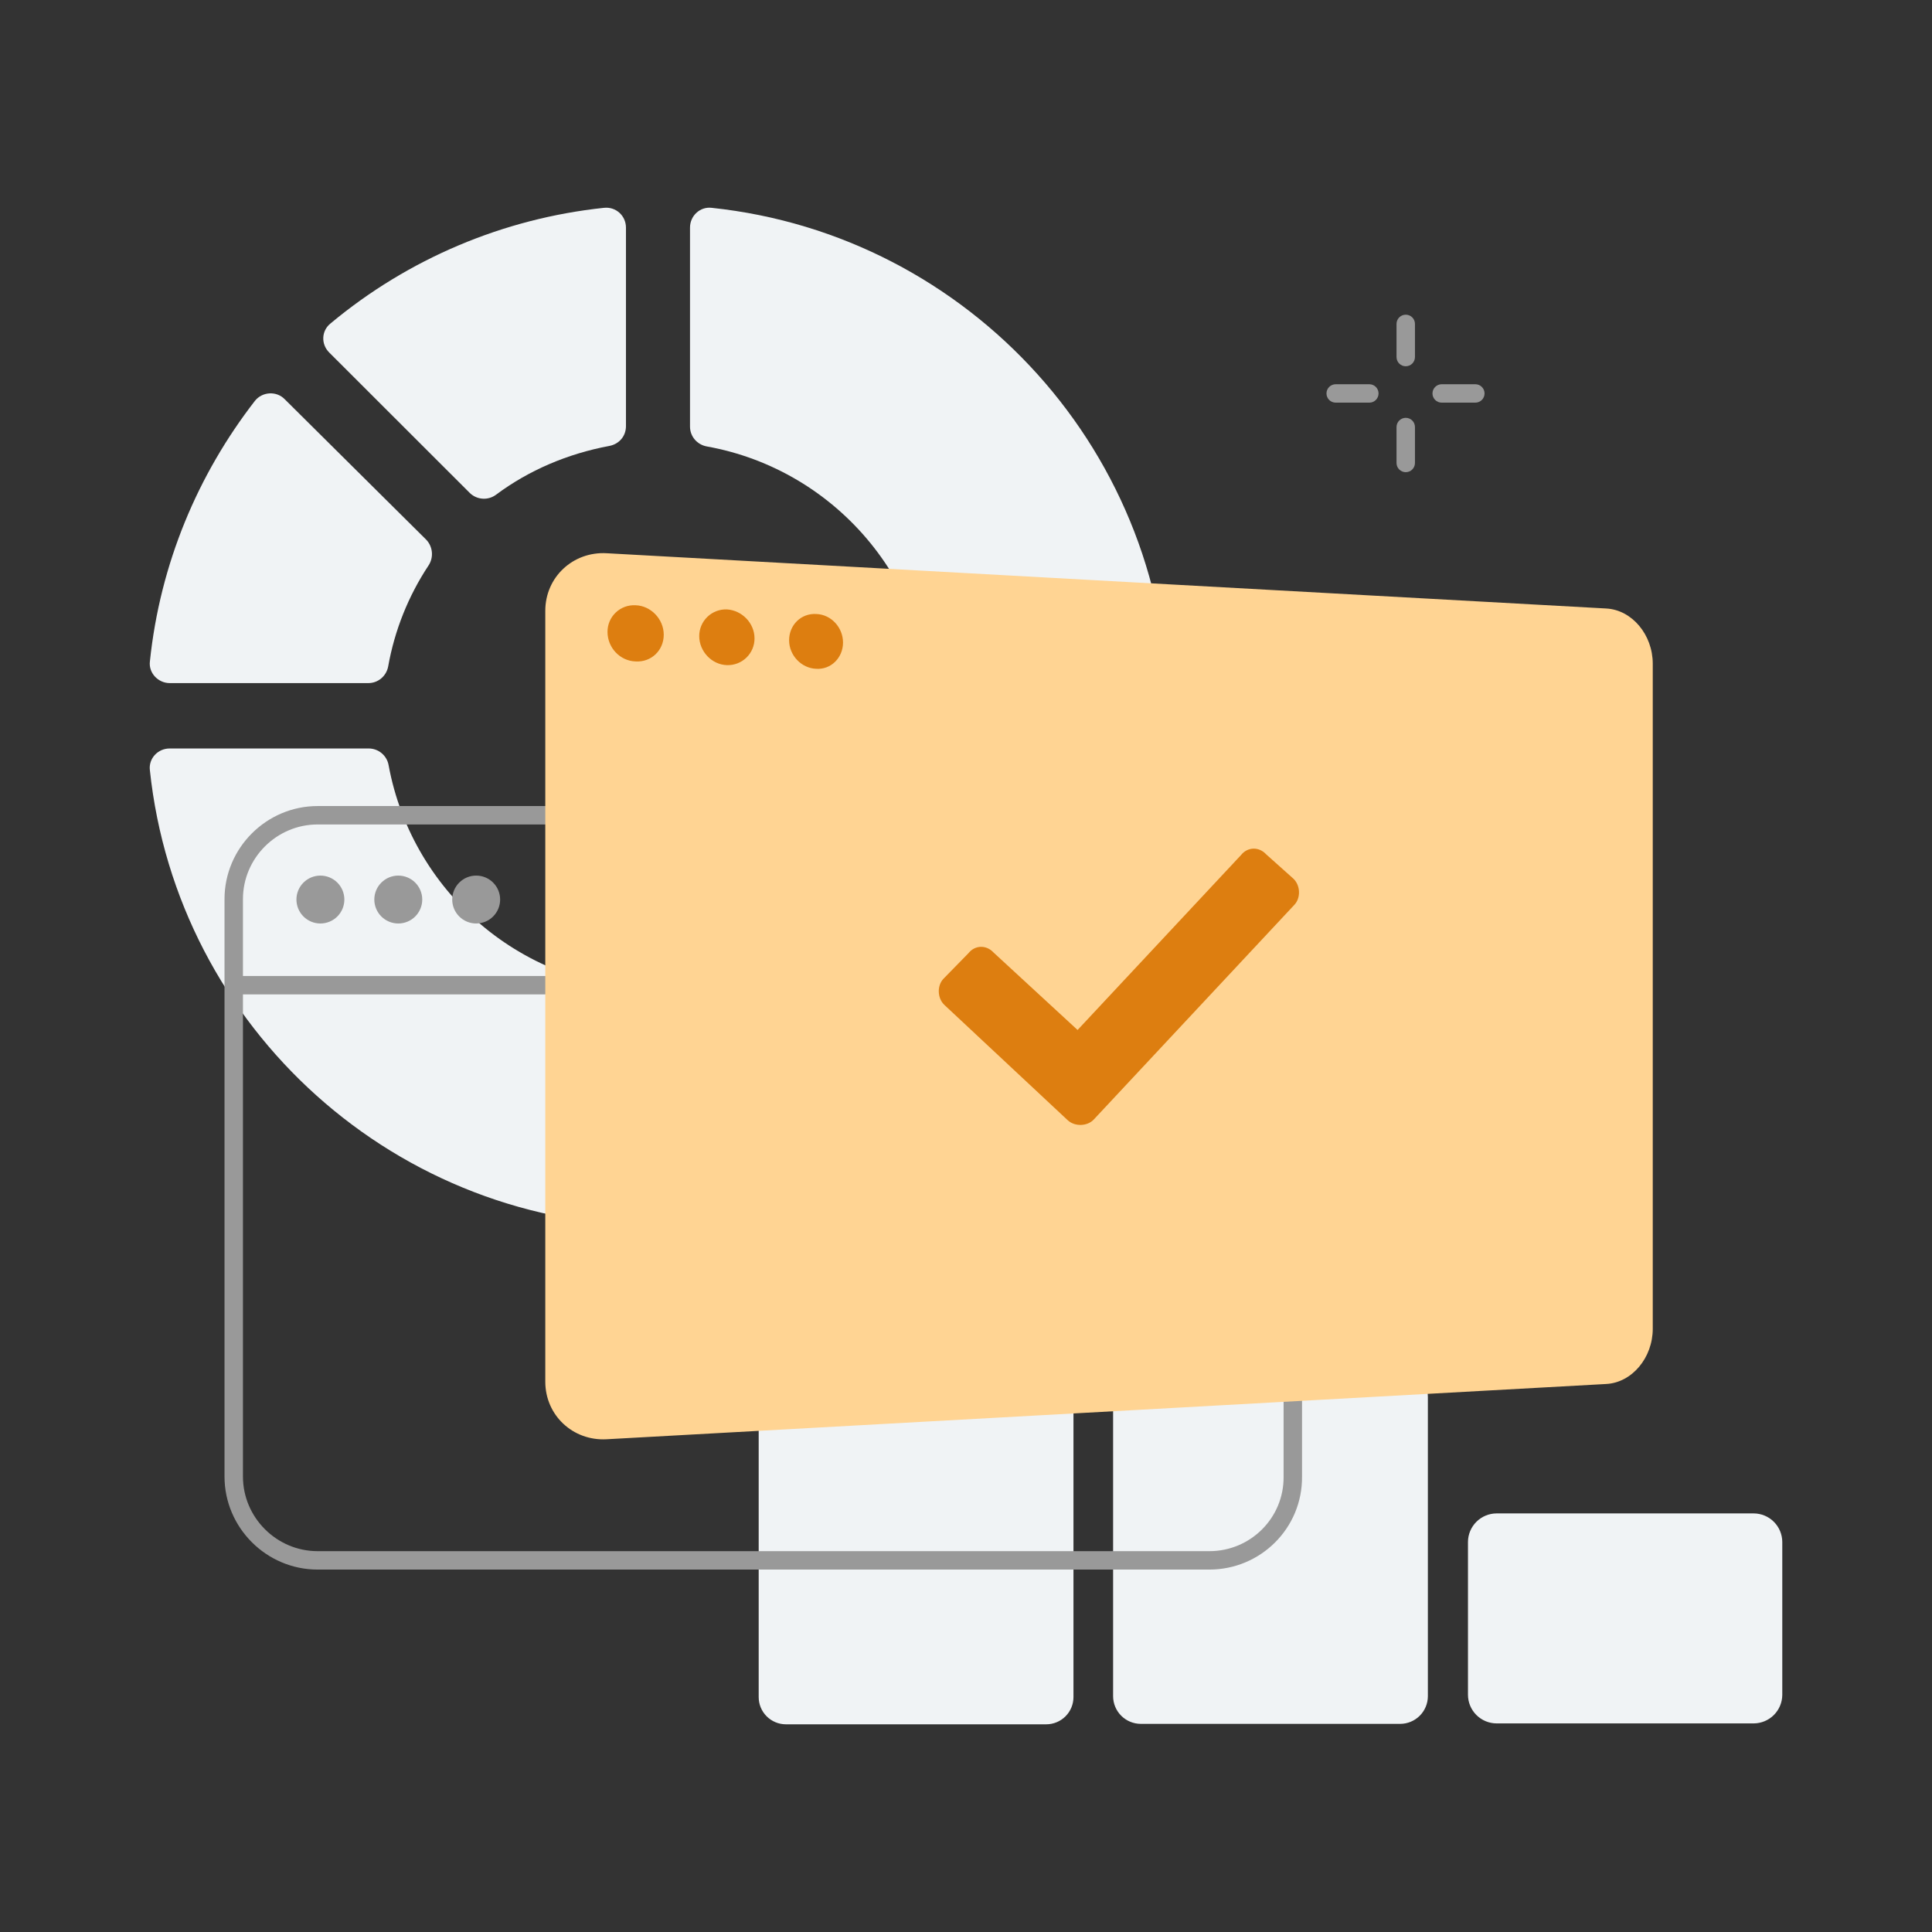 <svg width="400" height="400" viewBox="0 0 400 400" fill="none" xmlns="http://www.w3.org/2000/svg">
<rect x="0" y="0" width="400" height="400" fill="#333333" stroke="none"/>
<g id="success-operation">
<g id="success_operation">
<path id="Vector" d="M142.858 47.132V88.321C142.858 90.324 144.29 92.039 146.293 92.422C173.488 97.284 193.906 121.499 192.853 150.294C191.805 179.755 167.759 203.686 138.37 204.829C109.555 205.879 85.415 185.474 80.451 158.397C80.276 157.436 79.769 156.567 79.02 155.94C78.27 155.313 77.324 154.968 76.347 154.964H35.133C32.653 154.964 30.743 157.063 31.028 159.444C36.661 212.838 82.078 254.313 137.136 253.835C194.577 253.36 241.426 206.45 241.904 149.054C242.38 94.041 200.777 48.659 147.341 43.028C144.956 42.743 142.858 44.654 142.858 47.132Z" fill="#F0F3F5"/>
<path id="Vector_2" fill-rule="evenodd" clip-rule="evenodd" d="M68.148 72.971L97.253 102.05C97.965 102.751 98.905 103.175 99.902 103.245C100.899 103.315 101.889 103.026 102.692 102.432C109.467 97.378 117.48 93.947 126.164 92.324C128.168 91.945 129.599 90.321 129.599 88.225V47.132C129.599 44.654 127.499 42.746 125.019 43.031C104.203 45.236 84.511 53.564 68.436 66.962C66.528 68.489 66.432 71.256 68.148 72.969V72.971ZM52.786 82.983C40.956 98.239 33.132 116.732 31.034 136.949C30.744 139.332 32.748 141.428 35.136 141.428H76.26C78.264 141.428 79.981 139.998 80.365 137.996C81.694 130.503 84.551 123.364 88.759 117.022C89.271 116.218 89.501 115.267 89.415 114.319C89.329 113.37 88.931 112.476 88.284 111.777L58.989 82.696C57.272 80.886 54.315 81.075 52.786 82.983ZM162.709 239.25H216.62C219.674 239.25 222.153 241.727 222.25 244.875V351.374C222.247 352.865 221.653 354.295 220.598 355.349C219.543 356.404 218.112 356.997 216.62 357H162.709C161.216 356.997 159.786 356.404 158.731 355.349C157.675 354.295 157.081 352.865 157.079 351.374V244.875C157.081 243.384 157.675 241.955 158.731 240.9C159.786 239.846 161.216 239.252 162.709 239.25ZM289.901 283.491H236.183C234.666 283.495 233.212 284.099 232.138 285.17C231.065 286.242 230.461 287.695 230.456 289.211V351.186C230.461 352.702 231.065 354.154 232.138 355.226C233.21 356.297 234.664 356.901 236.18 356.906H289.901C291.417 356.901 292.871 356.297 293.943 355.226C295.016 354.154 295.62 352.702 295.625 351.186V289.211C295.62 287.695 295.016 286.243 293.943 285.171C292.871 284.1 291.417 283.496 289.901 283.491ZM309.843 313.335H363.087C364.654 313.343 366.154 313.968 367.261 315.075C368.369 316.181 368.995 317.68 369.002 319.246V350.901C368.994 352.466 368.368 353.965 367.261 355.072C366.153 356.178 364.654 356.804 363.087 356.812H309.843C308.276 356.804 306.776 356.179 305.669 355.072C304.561 353.965 303.935 352.467 303.928 350.901V319.246C303.935 317.68 304.561 316.181 305.669 315.075C306.776 313.968 308.276 313.343 309.843 313.335Z" fill="#F0F3F5"/>
<path id="Vector_3" fill-rule="evenodd" clip-rule="evenodd" d="M65.76 170.696C57.271 170.696 50.301 177.661 50.301 186.143V305.705C50.301 314.187 57.271 321.151 65.758 321.151H250.393C258.891 321.151 265.839 314.276 265.755 305.724V186.145C265.755 177.661 258.785 170.696 250.298 170.696H65.758H65.76ZM250.393 324.963H65.76C55.161 324.963 46.484 316.293 46.484 305.705V186.145C46.484 175.555 55.164 166.884 65.76 166.884H250.298C260.892 166.884 269.572 175.555 269.572 186.143V305.695C269.673 316.399 260.977 324.963 250.393 324.963Z" fill="#999999"/>
<path id="Vector_4" d="M66.334 191.199C67.65 191.199 68.913 190.677 69.843 189.747C70.774 188.817 71.297 187.556 71.297 186.24C71.297 184.925 70.774 183.664 69.843 182.734C68.913 181.804 67.65 181.282 66.334 181.282C65.018 181.282 63.757 181.804 62.826 182.734C61.896 183.663 61.373 184.924 61.373 186.239C61.373 187.554 61.896 188.815 62.826 189.745C63.757 190.674 65.018 191.199 66.334 191.199ZM82.459 191.199C83.775 191.199 85.038 190.677 85.968 189.747C86.899 188.817 87.422 187.556 87.422 186.24C87.422 184.925 86.899 183.664 85.968 182.734C85.038 181.804 83.775 181.282 82.459 181.282C81.144 181.282 79.882 181.804 78.951 182.734C78.021 183.663 77.498 184.924 77.498 186.239C77.498 187.554 78.021 188.815 78.951 189.745C79.882 190.674 81.144 191.199 82.459 191.199ZM98.587 191.199C99.903 191.199 101.165 190.677 102.096 189.747C103.026 188.817 103.549 187.556 103.549 186.24C103.549 184.925 103.026 183.664 102.096 182.734C101.165 181.804 99.903 181.282 98.587 181.282C97.271 181.282 96.009 181.804 95.079 182.734C94.148 183.663 93.625 184.924 93.625 186.239C93.625 187.554 94.148 188.815 95.079 189.745C96.009 190.674 97.271 191.199 98.587 191.199Z" fill="#999999"/>
<path id="Vector_5" fill-rule="evenodd" clip-rule="evenodd" d="M46.772 203.971C46.772 203.465 46.972 202.98 47.33 202.623C47.688 202.265 48.173 202.065 48.679 202.065H267.092C267.598 202.065 268.083 202.265 268.441 202.623C268.798 202.98 268.999 203.465 268.999 203.971C268.999 204.476 268.798 204.961 268.441 205.318C268.083 205.676 267.598 205.876 267.092 205.876H48.681C48.431 205.876 48.183 205.827 47.951 205.731C47.72 205.635 47.51 205.495 47.333 205.318C47.155 205.141 47.015 204.931 46.919 204.7C46.823 204.469 46.772 204.221 46.772 203.971Z" fill="#999999"/>
<path id="Vector_6" d="M332.548 286.54L125.586 297.983C118.621 298.364 112.897 293.025 112.897 286.063V126.457C112.897 119.497 118.621 114.159 125.586 114.54L332.548 125.982C337.891 126.266 342.186 131.415 342.186 137.422V275.098C342.186 281.105 337.891 286.256 332.548 286.54Z" fill="#FFD493"/>
<path id="Vector_7" d="M226.461 231.776C225.107 233.223 222.516 233.291 221.043 231.916L195.541 208.074C194.069 206.699 193.962 204.108 195.317 202.658L200.517 197.339C201.862 195.652 204.216 195.592 205.698 197.204L223.1 213.246L256.961 177.007C258.303 175.323 260.659 175.263 262.139 176.872L267.769 181.909C269.242 183.284 269.348 185.875 267.994 187.325L226.461 231.776Z" fill="#DD7E10"/>
<path id="Vector_8" fill-rule="evenodd" clip-rule="evenodd" d="M137.421 131.414C137.421 134.657 134.843 137.134 131.6 136.944C128.356 136.847 125.78 134.085 125.78 130.84C125.772 130.088 125.92 129.342 126.214 128.649C126.507 127.956 126.94 127.331 127.486 126.813C128.032 126.294 128.679 125.894 129.386 125.636C130.093 125.378 130.846 125.268 131.598 125.313C134.749 125.41 137.421 128.172 137.421 131.414ZM156.216 132.174C156.219 132.918 156.071 133.653 155.782 134.338C155.493 135.023 155.068 135.642 154.533 136.159C153.999 136.675 153.365 137.078 152.671 137.344C151.976 137.61 151.235 137.733 150.492 137.706C147.344 137.61 144.768 134.845 144.768 131.699C144.766 130.956 144.914 130.221 145.203 129.536C145.493 128.852 145.917 128.233 146.452 127.717C146.986 127.2 147.62 126.797 148.314 126.531C149.008 126.266 149.749 126.143 150.492 126.17C153.64 126.36 156.216 129.026 156.216 132.174ZM169.003 138.468C172.057 138.659 174.538 136.179 174.538 133.033C174.538 129.887 172.057 127.219 169.003 127.123C165.854 126.93 163.375 129.41 163.375 132.558C163.375 135.704 165.951 138.372 169.003 138.468Z" fill="#DD7E10"/>
<path id="Vector_9" fill-rule="evenodd" clip-rule="evenodd" d="M291.045 65.153C291.296 65.153 291.544 65.202 291.775 65.298C292.006 65.393 292.217 65.534 292.394 65.711C292.571 65.888 292.711 66.098 292.807 66.329C292.903 66.56 292.952 66.808 292.952 67.058V73.924C292.952 74.43 292.751 74.915 292.393 75.273C292.036 75.63 291.55 75.831 291.044 75.831C290.538 75.831 290.052 75.63 289.694 75.273C289.337 74.915 289.135 74.43 289.135 73.924V67.061C289.135 66.81 289.185 66.562 289.281 66.331C289.377 66.1 289.518 65.889 289.695 65.712C289.872 65.535 290.083 65.395 290.314 65.299C290.546 65.204 290.794 65.155 291.045 65.155V65.153ZM274.633 81.461C274.632 81.21 274.682 80.962 274.778 80.73C274.873 80.498 275.014 80.288 275.191 80.111C275.369 79.933 275.579 79.793 275.811 79.697C276.043 79.601 276.292 79.552 276.543 79.552H283.508C284.014 79.552 284.499 79.753 284.856 80.111C285.214 80.468 285.415 80.953 285.415 81.458C285.415 81.964 285.214 82.448 284.856 82.806C284.499 83.163 284.014 83.364 283.508 83.364H276.543C276.292 83.364 276.044 83.315 275.812 83.22C275.58 83.124 275.37 82.984 275.192 82.807C275.015 82.63 274.874 82.419 274.778 82.188C274.682 81.957 274.633 81.709 274.633 81.458V81.461ZM296.579 81.461C296.578 81.21 296.628 80.962 296.723 80.73C296.819 80.498 296.96 80.288 297.137 80.111C297.315 79.933 297.525 79.793 297.757 79.697C297.989 79.601 298.237 79.552 298.488 79.552H305.454C305.959 79.552 306.445 79.753 306.802 80.111C307.16 80.468 307.361 80.953 307.361 81.458C307.361 81.964 307.16 82.448 306.802 82.806C306.445 83.163 305.959 83.364 305.454 83.364H298.488C298.238 83.364 297.989 83.315 297.758 83.22C297.526 83.124 297.316 82.984 297.138 82.807C296.961 82.63 296.82 82.419 296.724 82.188C296.628 81.957 296.579 81.709 296.579 81.458V81.461ZM291.045 86.507C291.296 86.507 291.544 86.557 291.776 86.653C292.007 86.749 292.217 86.889 292.395 87.066C292.572 87.244 292.712 87.454 292.808 87.686C292.904 87.917 292.953 88.165 292.952 88.416V95.853C292.952 96.359 292.751 96.844 292.393 97.201C292.036 97.559 291.55 97.76 291.044 97.76C290.538 97.76 290.052 97.559 289.694 97.201C289.337 96.844 289.135 96.359 289.135 95.853V88.416C289.135 88.165 289.185 87.917 289.281 87.686C289.377 87.454 289.518 87.244 289.695 87.067C289.872 86.89 290.083 86.75 290.314 86.654C290.546 86.558 290.794 86.507 291.045 86.507Z" fill="#999999"/>
</g>
</g>
</svg>
